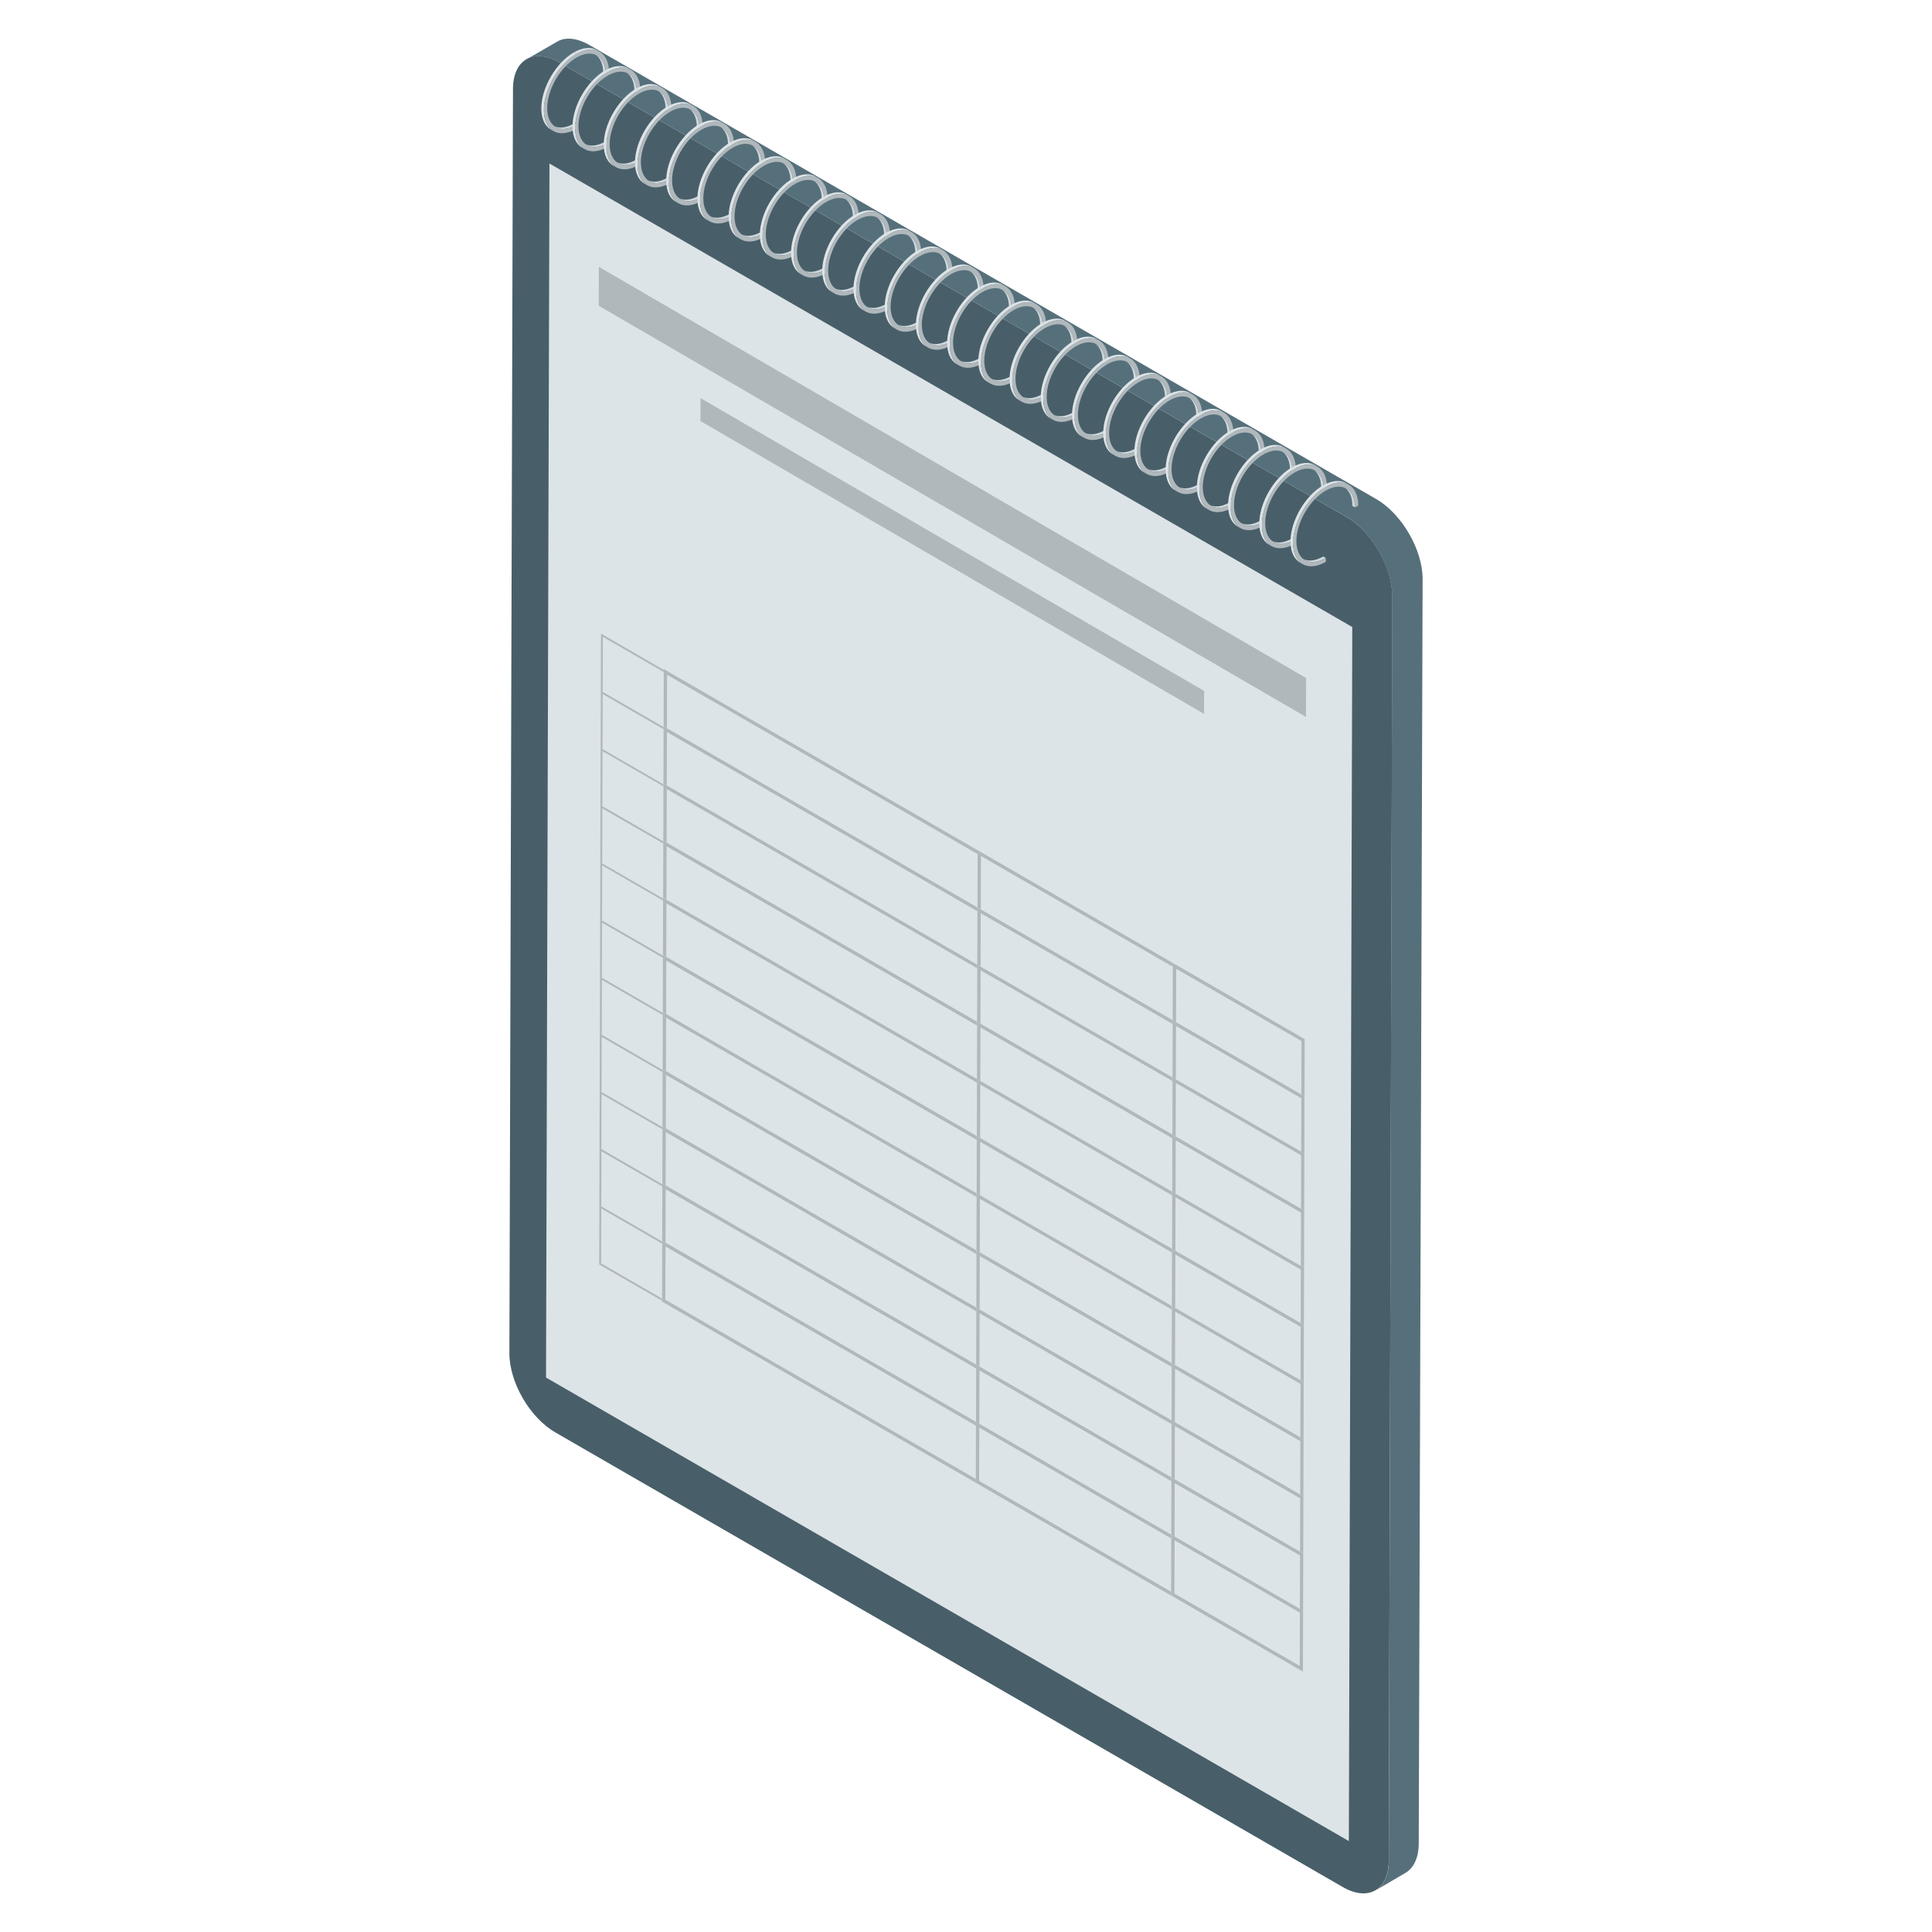 <svg id="Layer_1" enable-background="new 0 0 50 50" height="512" viewBox="0 0 50 50" width="512" xmlns="http://www.w3.org/2000/svg"><g><g><g><g enable-background="new"><g><path d="m36.817 14.983-.1 32.723c0 .376-.133.641-.343.764l-.775.454c.21-.133.343-.387.343-.764l.089-32.723c0-.753-.52-1.671-1.184-2.058l-20.373-11.763c-.332-.189-.631-.211-.852-.078l.786-.454c.21-.132.509-.11.841.078l20.384 11.763c.653.387 1.184 1.306 1.184 2.058z" fill="#56707b"/></g><g><path d="m34.851 13.382c.657.379 1.185 1.302 1.183 2.057l-.093 32.719c-.002.755-.534 1.058-1.191.678l-20.377-11.765c-.664-.383-1.192-1.298-1.19-2.053l.093-32.719c.002-.755.534-1.066 1.198-.683z" fill="#485f69"/></g></g></g><g><g enable-background="new"><g><path d="m14.315 3.25.067.039c.138.08.329.068.541-.054l-.067-.039c-.212.122-.403.134-.541.054z" fill="#cfd8dd"/></g><g><path d="m15.455 1.438-.067-.039c.137.079.221.248.222.488l.067.039c-.001-.239-.085-.408-.222-.488z" fill="#cfd8dd"/></g><g><path d="m15.517 1.338-.067-.039c-.153-.089-.365-.077-.598.058l.067.039c.233-.135.445-.147.598-.058z" fill="#dde4e7"/></g><g><path d="m14.255 3.353.067.039c-.152-.088-.246-.276-.246-.542-.002-.533.375-1.186.842-1.455l-.067-.039c-.467.269-.844.922-.842 1.455.001.266.095.454.246.542z" fill="#dde4e7"/></g><g><path d="m14.918 1.395c-.467.269-.844.922-.842 1.455.002.536.381.752.848.483l-0-.098c-.421.243-.761.049-.762-.434-.001-.48.336-1.068.757-1.311.418-.241.757-.044.759.436l.085-.049c-.002-.533-.381-.749-.844-.481z" fill="#b0b8bc"/></g></g><g enable-background="new"><g><path d="m15.123 3.717.067.039c.138.08.329.068.541-.054l-.067-.039c-.212.122-.403.134-.541.054z" fill="#cfd8dd"/></g><g><path d="m16.263 1.905-.067-.039c.137.079.221.248.222.488l.067.039c-.001-.239-.085-.408-.222-.488z" fill="#cfd8dd"/></g><g><path d="m16.325 1.805-.067-.039c-.153-.089-.365-.077-.598.058l.067.039c.233-.135.445-.147.598-.058z" fill="#dde4e7"/></g><g><path d="m15.063 3.82.067.039c-.152-.088-.246-.276-.246-.542-.002-.533.375-1.186.842-1.455l-.067-.039c-.467.269-.844.922-.842 1.455.001.266.095.454.246.542z" fill="#dde4e7"/></g><g><path d="m15.726 1.862c-.467.269-.844.922-.842 1.455.002.536.381.752.848.483l-0-.098c-.421.243-.761.049-.762-.434-.001-.48.336-1.068.757-1.311.418-.241.757-.044.759.436l.085-.049c-.002-.533-.381-.749-.844-.481z" fill="#b0b8bc"/></g></g><g enable-background="new"><g><path d="m15.931 4.184.067.039c.138.08.329.068.541-.054l-.067-.039c-.212.122-.403.134-.541.054z" fill="#cfd8dd"/></g><g><path d="m17.071 2.372-.067-.039c.137.079.221.248.222.488l.067.039c-.001-.239-.085-.408-.222-.488z" fill="#cfd8dd"/></g><g><path d="m17.133 2.271-.067-.039c-.153-.089-.365-.077-.598.058l.067.039c.233-.135.445-.147.598-.058z" fill="#dde4e7"/></g><g><path d="m15.871 4.287.067.039c-.152-.088-.246-.276-.246-.542-.002-.533.375-1.186.842-1.455l-.067-.039c-.467.269-.844.922-.842 1.455.001.266.095.454.246.542z" fill="#dde4e7"/></g><g><path d="m16.534 2.329c-.467.269-.844.922-.842 1.455.002.536.381.752.848.483l-0-.098c-.421.243-.761.049-.762-.434-.001-.48.336-1.068.757-1.311.418-.241.757-.044.759.436l.085-.049c-.002-.533-.381-.749-.844-.481z" fill="#b0b8bc"/></g></g><g enable-background="new"><g><path d="m16.739 4.651.067.039c.138.08.329.068.541-.054l-.067-.039c-.212.122-.403.134-.541.054z" fill="#cfd8dd"/></g><g><path d="m17.879 2.839-.067-.039c.137.079.221.248.222.488l.067.039c-.001-.239-.085-.408-.222-.488z" fill="#cfd8dd"/></g><g><path d="m17.941 2.738-.067-.039c-.153-.089-.365-.077-.598.058l.067.039c.233-.135.445-.147.598-.058z" fill="#dde4e7"/></g><g><path d="m16.679 4.754.067.039c-.152-.088-.246-.276-.246-.542-.002-.533.375-1.186.842-1.455l-.067-.039c-.467.269-.844.922-.842 1.455.001.266.095.454.246.542z" fill="#dde4e7"/></g><g><path d="m17.342 2.796c-.467.269-.844.922-.842 1.455.002.536.381.752.848.483l-0-.098c-.421.243-.761.049-.762-.434-.001-.48.336-1.068.757-1.311.418-.241.757-.044.759.436l.085-.049c-.002-.533-.381-.749-.844-.481z" fill="#b0b8bc"/></g></g><g enable-background="new"><g><path d="m17.547 5.118.067.039c.138.08.329.068.541-.054l-.067-.039c-.212.122-.403.134-.541.054z" fill="#cfd8dd"/></g><g><path d="m18.687 3.306-.067-.039c.137.079.221.248.222.488l.067.039c-.001-.239-.085-.408-.222-.488z" fill="#cfd8dd"/></g><g><path d="m18.748 3.205-.067-.039c-.153-.089-.365-.077-.598.058l.067.039c.233-.135.445-.147.598-.058z" fill="#dde4e7"/></g><g><path d="m17.487 5.221.067.039c-.152-.088-.246-.276-.246-.542-.002-.533.375-1.186.842-1.455l-.067-.039c-.467.269-.844.922-.842 1.455.001.266.095.454.246.542z" fill="#dde4e7"/></g><g><path d="m18.15 3.263c-.467.269-.844.922-.842 1.455.002.536.381.752.848.483l-0-.098c-.421.243-.761.049-.762-.434-.001-.48.336-1.068.757-1.311.418-.241.757-.044.759.436l.085-.049c-.002-.533-.381-.749-.844-.481z" fill="#b0b8bc"/></g></g><g enable-background="new"><g><path d="m18.355 5.585.067.039c.138.08.329.068.541-.054l-.067-.039c-.212.122-.403.134-.541.054z" fill="#cfd8dd"/></g><g><path d="m19.495 3.773-.067-.039c.137.079.221.248.222.488l.067.039c-.001-.239-.085-.408-.222-.488z" fill="#cfd8dd"/></g><g><path d="m19.556 3.672-.067-.039c-.153-.089-.365-.077-.598.058l.067.039c.233-.135.445-.147.598-.058z" fill="#dde4e7"/></g><g><path d="m18.295 5.688.067.039c-.152-.088-.246-.276-.246-.542-.002-.533.375-1.186.842-1.455l-.067-.039c-.467.269-.844.922-.842 1.455.001.266.095.454.246.542z" fill="#dde4e7"/></g><g><path d="m18.958 3.73c-.467.269-.844.922-.842 1.455.002.536.381.752.848.483l-0-.098c-.421.243-.761.049-.762-.434-.001-.48.336-1.068.757-1.311.418-.241.757-.044.759.436l.085-.049c-.002-.533-.381-.749-.844-.481z" fill="#b0b8bc"/></g></g><g enable-background="new"><g><path d="m19.163 6.052.067.039c.138.08.329.068.541-.054l-.067-.039c-.212.122-.403.134-.541.054z" fill="#cfd8dd"/></g><g><path d="m20.303 4.24-.067-.039c.137.079.221.248.222.488l.067.039c-.001-.239-.085-.408-.222-.488z" fill="#cfd8dd"/></g><g><path d="m20.364 4.139-.067-.039c-.153-.089-.365-.077-.598.058l.067.039c.233-.135.445-.147.598-.058z" fill="#dde4e7"/></g><g><path d="m19.103 6.155.067.039c-.152-.088-.246-.276-.246-.542-.002-.533.375-1.186.842-1.455l-.067-.039c-.467.269-.844.922-.842 1.455.001.266.095.454.246.542z" fill="#dde4e7"/></g><g><path d="m19.766 4.197c-.467.269-.844.922-.842 1.455.002.536.381.752.848.483l-0-.098c-.421.243-.761.049-.762-.434-.001-.48.336-1.068.757-1.311.418-.241.757-.044.759.436l.085-.049c-.002-.533-.381-.749-.844-.481z" fill="#b0b8bc"/></g></g><g enable-background="new"><g><path d="m19.971 6.519.067.039c.138.08.329.068.541-.054l-.067-.039c-.212.122-.403.134-.541.054z" fill="#cfd8dd"/></g><g><path d="m21.111 4.707-.067-.039c.137.079.221.248.222.488l.067.039c-.001-.239-.085-.408-.222-.488z" fill="#cfd8dd"/></g><g><path d="m21.172 4.606-.067-.039c-.153-.089-.365-.077-.598.058l.067.039c.233-.135.445-.147.598-.058z" fill="#dde4e7"/></g><g><path d="m19.911 6.622.067.039c-.152-.088-.246-.276-.246-.542-.002-.533.375-1.186.842-1.455l-.067-.039c-.467.269-.844.922-.842 1.455.001.266.095.454.246.542z" fill="#dde4e7"/></g><g><path d="m20.574 4.664c-.467.269-.844.922-.842 1.455.002.536.381.752.848.483l-0-.098c-.421.243-.761.049-.762-.434-.001-.48.336-1.068.757-1.311.418-.241.757-.044.759.436l.085-.049c-.002-.533-.381-.749-.844-.481z" fill="#b0b8bc"/></g></g><g enable-background="new"><g><path d="m20.778 6.985.067.039c.138.08.329.068.541-.054l-.067-.039c-.212.122-.403.134-.541.054z" fill="#cfd8dd"/></g><g><path d="m21.919 5.174-.067-.039c.137.079.221.248.222.488l.067.039c-.001-.239-.085-.408-.222-.488z" fill="#cfd8dd"/></g><g><path d="m21.98 5.073-.067-.039c-.153-.089-.365-.077-.598.058l.067.039c.233-.135.445-.147.598-.058z" fill="#dde4e7"/></g><g><path d="m20.718 7.089.067.039c-.152-.088-.246-.276-.246-.542-.002-.533.375-1.186.842-1.455l-.067-.039c-.467.269-.844.922-.842 1.455.001.266.095.454.246.542z" fill="#dde4e7"/></g><g><path d="m21.381 5.131c-.467.269-.844.922-.842 1.455.002.536.381.752.848.483l-0-.098c-.421.243-.761.049-.762-.434-.001-.48.336-1.068.757-1.311.418-.241.757-.044.759.436l.085-.049c-.002-.533-.381-.749-.844-.481z" fill="#b0b8bc"/></g></g><g enable-background="new"><g><path d="m21.586 7.452.067.039c.138.08.329.068.541-.054l-.067-.039c-.212.122-.403.134-.541.054z" fill="#cfd8dd"/></g><g><path d="m22.726 5.641-.067-.039c.137.079.221.248.222.488l.067.039c-.001-.239-.085-.408-.222-.488z" fill="#cfd8dd"/></g><g><path d="m22.788 5.54-.067-.039c-.153-.089-.365-.077-.598.058l.067.039c.233-.135.445-.147.598-.058z" fill="#dde4e7"/></g><g><path d="m21.526 7.555.067.039c-.152-.088-.246-.276-.246-.542-.002-.533.375-1.186.842-1.455l-.067-.039c-.467.269-.844.922-.842 1.455.001.266.095.454.246.542z" fill="#dde4e7"/></g><g><path d="m22.189 5.598c-.467.269-.844.922-.842 1.455.002.536.381.752.848.483l-0-.098c-.421.243-.761.049-.762-.434-.001-.48.336-1.068.757-1.311.418-.241.757-.044.759.436l.085-.049c-.002-.533-.381-.749-.844-.481z" fill="#b0b8bc"/></g></g><g enable-background="new"><g><path d="m22.394 7.919.067.039c.138.08.329.068.541-.054l-.067-.039c-.212.122-.403.134-.541.054z" fill="#cfd8dd"/></g><g><path d="m23.534 6.107-.067-.039c.137.079.221.248.222.488l.067.039c-.001-.239-.085-.408-.222-.488z" fill="#cfd8dd"/></g><g><path d="m23.596 6.007-.067-.039c-.153-.089-.365-.077-.598.058l.067.039c.233-.135.445-.147.598-.058z" fill="#dde4e7"/></g><g><path d="m22.334 8.022.067.039c-.152-.088-.246-.276-.246-.542-.002-.533.375-1.186.842-1.455l-.067-.039c-.467.269-.844.922-.842 1.455.001.266.095.454.246.542z" fill="#dde4e7"/></g><g><path d="m22.997 6.065c-.467.269-.844.922-.842 1.455.002.536.381.752.848.483l-0-.098c-.421.243-.761.049-.762-.434-.001-.48.336-1.068.757-1.311.418-.241.757-.044.759.436l.085-.049c-.002-.533-.381-.749-.844-.481z" fill="#b0b8bc"/></g></g><g enable-background="new"><g><path d="m23.202 8.386.067.039c.138.08.329.068.541-.054l-.067-.039c-.212.122-.403.134-.541.054z" fill="#cfd8dd"/></g><g><path d="m24.342 6.574-.067-.039c.137.079.221.248.222.488l.067.039c-.001-.239-.085-.408-.222-.488z" fill="#cfd8dd"/></g><g><path d="m24.404 6.474-.067-.039c-.153-.089-.365-.077-.598.058l.067.039c.233-.135.445-.147.598-.058z" fill="#dde4e7"/></g><g><path d="m23.142 8.489.067.039c-.152-.088-.246-.276-.246-.542-.002-.533.375-1.186.842-1.455l-.067-.039c-.467.269-.844.922-.842 1.455.001.266.095.454.246.542z" fill="#dde4e7"/></g><g><path d="m23.805 6.532c-.467.269-.844.922-.842 1.455.002.536.381.752.848.483l-0-.098c-.421.243-.761.049-.762-.434-.001-.48.336-1.068.757-1.311.418-.241.757-.044.759.436l.085-.049c-.002-.533-.381-.749-.844-.481z" fill="#b0b8bc"/></g></g><g enable-background="new"><g><path d="m24.01 8.853.067.039c.138.08.329.068.541-.054l-.067-.039c-.212.122-.403.134-.541.054z" fill="#cfd8dd"/></g><g><path d="m25.15 7.041-.067-.039c.137.079.221.248.222.488l.067.039c-.001-.239-.085-.408-.222-.488z" fill="#cfd8dd"/></g><g><path d="m25.211 6.941-.067-.039c-.153-.089-.365-.077-.598.058l.067.039c.233-.135.445-.147.598-.058z" fill="#dde4e7"/></g><g><path d="m23.95 8.956.067.039c-.152-.088-.246-.276-.246-.542-.002-.533.375-1.186.842-1.455l-.067-.039c-.467.269-.844.922-.842 1.455.001.266.095.454.246.542z" fill="#dde4e7"/></g><g><path d="m24.613 6.999c-.467.269-.844.922-.842 1.455.002.536.381.752.848.483l-0-.098c-.421.243-.761.049-.762-.434-.001-.48.336-1.068.757-1.311.418-.241.757-.044.759.436l.085-.049c-.002-.533-.381-.749-.844-.481z" fill="#b0b8bc"/></g></g><g enable-background="new"><g><path d="m24.818 9.32.067.039c.138.08.329.068.541-.054l-.067-.039c-.212.122-.403.134-.541.054z" fill="#cfd8dd"/></g><g><path d="m25.958 7.508-.067-.039c.137.079.221.248.222.488l.067.039c-.001-.239-.085-.408-.222-.488z" fill="#cfd8dd"/></g><g><path d="m26.019 7.408-.067-.039c-.153-.089-.365-.077-.598.058l.067.039c.233-.135.445-.147.598-.058z" fill="#dde4e7"/></g><g><path d="m24.758 9.423.067.039c-.152-.088-.246-.276-.246-.542-.002-.533.375-1.186.842-1.455l-.067-.039c-.467.269-.844.922-.842 1.455.001.266.095.454.246.542z" fill="#dde4e7"/></g><g><path d="m25.421 7.465c-.467.269-.844.922-.842 1.455.002.536.381.752.848.483l-0-.098c-.421.243-.761.049-.762-.434-.001-.48.336-1.068.757-1.311.418-.241.757-.044.759.436l.085-.049c-.002-.533-.381-.749-.844-.481z" fill="#b0b8bc"/></g></g><g enable-background="new"><g><path d="m25.626 9.787.067.039c.138.08.329.068.541-.054l-.067-.039c-.212.122-.403.134-.541.054z" fill="#cfd8dd"/></g><g><path d="m26.766 7.975-.067-.039c.137.079.221.248.222.488l.067.039c-.001-.239-.085-.408-.222-.488z" fill="#cfd8dd"/></g><g><path d="m26.827 7.875-.067-.039c-.153-.089-.365-.077-.598.058l.067.039c.233-.135.445-.147.598-.058z" fill="#dde4e7"/></g><g><path d="m25.566 9.89.067.039c-.152-.088-.246-.276-.246-.542-.002-.533.375-1.186.842-1.455l-.067-.039c-.467.269-.844.922-.842 1.455.001.266.095.454.246.542z" fill="#dde4e7"/></g><g><path d="m26.229 7.932c-.467.269-.844.922-.842 1.455.002.536.381.752.848.483l-0-.098c-.421.243-.761.049-.762-.434-.001-.48.336-1.068.757-1.311.418-.241.757-.044.759.436l.085-.049c-.002-.533-.381-.749-.844-.481z" fill="#b0b8bc"/></g></g><g enable-background="new"><g><path d="m26.434 10.254.067.039c.138.08.329.068.541-.054l-.067-.039c-.212.122-.403.134-.541.054z" fill="#cfd8dd"/></g><g><path d="m27.574 8.442-.067-.039c.137.079.221.248.222.488l.067.039c-.001-.239-.085-.408-.222-.488z" fill="#cfd8dd"/></g><g><path d="m27.635 8.342-.067-.039c-.153-.089-.365-.077-.598.058l.067.039c.233-.135.445-.147.598-.058z" fill="#dde4e7"/></g><g><path d="m26.374 10.357.067.039c-.152-.088-.246-.276-.246-.542-.002-.533.375-1.186.842-1.455l-.067-.039c-.467.269-.844.922-.842 1.455.001.266.095.454.246.542z" fill="#dde4e7"/></g><g><path d="m27.037 8.399c-.467.269-.844.922-.842 1.455.002.536.381.752.848.483l-0-.098c-.421.243-.761.049-.762-.434-.001-.48.336-1.068.757-1.311.418-.241.757-.044.759.436l.085-.049c-.002-.533-.381-.749-.844-.481z" fill="#b0b8bc"/></g></g><g enable-background="new"><g><path d="m27.241 10.721.067.039c.138.08.329.068.541-.054l-.067-.039c-.212.122-.403.134-.541.054z" fill="#cfd8dd"/></g><g><path d="m28.381 8.909-.067-.039c.137.079.221.248.222.488l.067.039c-.001-.239-.085-.408-.222-.488z" fill="#cfd8dd"/></g><g><path d="m28.443 8.808-.067-.039c-.153-.089-.365-.077-.598.058l.067.039c.233-.135.445-.147.598-.058z" fill="#dde4e7"/></g><g><path d="m27.181 10.824.067.039c-.152-.088-.246-.276-.246-.542-.002-.533.375-1.186.842-1.455l-.067-.039c-.467.269-.844.922-.842 1.455.001.266.095.454.246.542z" fill="#dde4e7"/></g><g><path d="m27.844 8.866c-.467.269-.844.922-.842 1.455.002.536.381.752.848.483l-0-.098c-.421.243-.761.049-.762-.434-.001-.48.336-1.068.757-1.311.418-.241.757-.044.759.436l.085-.049c-.002-.533-.381-.749-.844-.481z" fill="#b0b8bc"/></g></g><g enable-background="new"><g><path d="m28.049 11.188.067.039c.138.08.329.068.541-.054l-.067-.039c-.212.122-.403.134-.541.054z" fill="#cfd8dd"/></g><g><path d="m29.189 9.376-.067-.039c.137.079.221.248.222.488l.067.039c-.001-.239-.085-.408-.222-.488z" fill="#cfd8dd"/></g><g><path d="m29.251 9.275-.067-.039c-.153-.089-.365-.077-.598.058l.067.039c.233-.135.445-.147.598-.058z" fill="#dde4e7"/></g><g><path d="m27.989 11.291.067.039c-.152-.088-.246-.276-.246-.542-.002-.533.375-1.186.842-1.455l-.067-.039c-.467.269-.844.922-.842 1.455.001.266.095.454.246.542z" fill="#dde4e7"/></g><g><path d="m28.652 9.333c-.467.269-.844.922-.842 1.455.002.536.381.752.848.483l-0-.098c-.421.243-.761.049-.762-.434-.001-.48.336-1.068.757-1.311.418-.241.757-.044.759.436l.085-.049c-.002-.533-.381-.749-.844-.481z" fill="#b0b8bc"/></g></g><g enable-background="new"><g><path d="m28.857 11.655.067.039c.138.08.329.068.541-.054l-.067-.039c-.212.122-.403.134-.541.054z" fill="#cfd8dd"/></g><g><path d="m29.997 9.843-.067-.039c.137.079.221.248.222.488l.067.039c-.001-.239-.085-.408-.222-.488z" fill="#cfd8dd"/></g><g><path d="m30.059 9.742-.067-.039c-.153-.089-.365-.077-.598.058l.067.039c.233-.135.445-.147.598-.058z" fill="#dde4e7"/></g><g><path d="m28.797 11.758.067.039c-.152-.088-.246-.276-.246-.542-.002-.533.375-1.186.842-1.455l-.067-.039c-.467.269-.844.922-.842 1.455.001.266.095.454.246.542z" fill="#dde4e7"/></g><g><path d="m29.46 9.8c-.467.269-.844.922-.842 1.455.002.536.381.752.848.483l-0-.098c-.421.243-.761.049-.762-.434-.001-.48.336-1.068.757-1.311.418-.241.757-.044.759.436l.085-.049c-.002-.533-.381-.749-.844-.481z" fill="#b0b8bc"/></g></g><g enable-background="new"><g><path d="m29.665 12.122.067.039c.138.08.329.068.541-.054l-.067-.039c-.212.122-.403.134-.541.054z" fill="#cfd8dd"/></g><g><path d="m30.805 10.31-.067-.039c.137.079.221.248.222.488l.067.039c-.001-.239-.085-.408-.222-.488z" fill="#cfd8dd"/></g><g><path d="m30.867 10.209-.067-.039c-.153-.089-.365-.077-.598.058l.067.039c.233-.135.445-.147.598-.058z" fill="#dde4e7"/></g><g><path d="m29.605 12.225.067.039c-.152-.088-.246-.276-.246-.542-.002-.533.375-1.186.842-1.455l-.067-.039c-.467.269-.844.922-.842 1.455.001.266.095.454.246.542z" fill="#dde4e7"/></g><g><path d="m30.268 10.267c-.467.269-.844.922-.842 1.455.002.536.381.752.848.483l-0-.098c-.421.243-.761.049-.762-.434-.001-.48.336-1.068.757-1.311.418-.241.757-.044.759.436l.085-.049c-.002-.533-.381-.749-.844-.481z" fill="#b0b8bc"/></g></g><g enable-background="new"><g><path d="m30.473 12.589.067.039c.138.08.329.068.541-.054l-.067-.039c-.212.122-.403.134-.541.054z" fill="#cfd8dd"/></g><g><path d="m31.613 10.777-.067-.039c.137.079.221.248.222.488l.067.039c-.001-.239-.085-.408-.222-.488z" fill="#cfd8dd"/></g><g><path d="m31.674 10.676-.067-.039c-.153-.089-.365-.077-.598.058l.067.039c.233-.135.445-.147.598-.058z" fill="#dde4e7"/></g><g><path d="m30.413 12.692.067.039c-.152-.088-.246-.276-.246-.542-.002-.533.375-1.186.842-1.455l-.067-.039c-.467.269-.844.922-.842 1.455.001.266.095.454.246.542z" fill="#dde4e7"/></g><g><path d="m31.076 10.734c-.467.269-.844.922-.842 1.455.002.536.381.752.848.483l-0-.098c-.421.243-.761.049-.762-.434-.001-.48.336-1.068.757-1.311.418-.241.757-.044.759.436l.085-.049c-.002-.533-.381-.749-.844-.481z" fill="#b0b8bc"/></g></g><g enable-background="new"><g><path d="m31.281 13.056.067.039c.138.08.329.068.541-.054l-.067-.039c-.212.122-.403.134-.541.054z" fill="#cfd8dd"/></g><g><path d="m32.421 11.244-.067-.039c.137.079.221.248.222.488l.067.039c-.001-.239-.085-.408-.222-.488z" fill="#cfd8dd"/></g><g><path d="m32.482 11.143-.067-.039c-.153-.089-.365-.077-.598.058l.067.039c.233-.135.445-.147.598-.058z" fill="#dde4e7"/></g><g><path d="m31.221 13.159.067.039c-.152-.088-.246-.276-.246-.542-.002-.533.375-1.186.842-1.455l-.067-.039c-.467.269-.844.922-.842 1.455.001.266.095.454.246.542z" fill="#dde4e7"/></g><g><path d="m31.884 11.201c-.467.269-.844.922-.842 1.455.002.536.381.752.848.483l-0-.098c-.421.243-.761.049-.762-.434-.001-.48.336-1.068.757-1.311.418-.241.757-.044.759.436l.085-.049c-.002-.533-.381-.749-.844-.481z" fill="#b0b8bc"/></g></g><g enable-background="new"><g><path d="m32.089 13.522.067.039c.138.08.329.068.541-.054l-.067-.039c-.212.122-.403.134-.541.054z" fill="#cfd8dd"/></g><g><path d="m33.229 11.711-.067-.039c.137.079.221.248.222.488l.067.039c-.001-.239-.085-.408-.222-.488z" fill="#cfd8dd"/></g><g><path d="m33.29 11.61-.067-.039c-.153-.089-.365-.077-.598.058l.067.039c.233-.135.445-.147.598-.058z" fill="#dde4e7"/></g><g><path d="m32.029 13.626.067.039c-.152-.088-.246-.276-.246-.542-.002-.533.375-1.186.842-1.455l-.067-.039c-.467.269-.844.922-.842 1.455.001.266.095.454.246.542z" fill="#dde4e7"/></g><g><path d="m32.692 11.668c-.467.269-.844.922-.842 1.455.002.536.381.752.848.483l-0-.098c-.421.243-.761.049-.762-.434-.001-.48.336-1.068.757-1.311.418-.241.757-.044.759.436l.085-.049c-.002-.533-.381-.749-.844-.481z" fill="#b0b8bc"/></g></g><g enable-background="new"><g><path d="m32.897 13.989.067.039c.138.08.329.068.541-.054l-.067-.039c-.212.122-.403.134-.541.054z" fill="#cfd8dd"/></g><g><path d="m34.037 12.178-.067-.039c.137.079.221.248.222.488l.067.039c-.001-.239-.085-.408-.222-.488z" fill="#cfd8dd"/></g><g><path d="m34.098 12.077-.067-.039c-.153-.089-.365-.077-.598.058l.067.039c.233-.135.445-.147.598-.058z" fill="#dde4e7"/></g><g><path d="m32.837 14.092.067.039c-.152-.088-.246-.276-.246-.542-.002-.533.375-1.186.842-1.455l-.067-.039c-.467.269-.844.922-.842 1.455.001.266.095.454.246.542z" fill="#dde4e7"/></g><g><path d="m33.5 12.135c-.467.269-.844.922-.842 1.455.002.536.381.752.848.483l-0-.098c-.421.243-.761.049-.762-.434-.001-.48.336-1.068.757-1.311.418-.241.757-.044.759.436l.085-.049c-.002-.533-.381-.749-.844-.481z" fill="#b0b8bc"/></g></g><g enable-background="new"><g><path d="m33.704 14.456.067.039c.138.08.329.068.541-.054l-.067-.039c-.212.122-.403.134-.541.054z" fill="#cfd8dd"/></g><g><path d="m34.845 12.644-.067-.039c.137.079.221.248.222.488l.067.039c-.001-.239-.085-.408-.222-.488z" fill="#cfd8dd"/></g><g><path d="m34.906 12.544-.067-.039c-.153-.089-.365-.077-.598.058l.067.039c.233-.135.445-.147.598-.058z" fill="#dde4e7"/></g><g><path d="m33.644 14.559.067.039c-.152-.088-.246-.276-.246-.542-.002-.533.375-1.186.842-1.455l-.067-.039c-.467.269-.844.922-.842 1.455.001.266.095.454.246.542z" fill="#dde4e7"/></g><g><path d="m34.307 12.602c-.467.269-.844.922-.842 1.455.002.536.381.752.848.483l-0-.098c-.421.243-.761.049-.762-.434-.001-.48.336-1.068.757-1.311.418-.241.757-.044.759.436l.085-.049c-.002-.533-.381-.749-.844-.481z" fill="#b0b8bc"/></g></g></g><g><path d="m34.997 16.228-.089 31.419-20.777-11.996.089-31.419z" fill="#dde4e7"/></g></g><g><g><path d="m30.345 27.884-.004 1.477.004-1.382-4.967-2.868-.004 1.382-.086-.05.004-1.477.086.05z" fill="#b0b8bc"/></g><g><path d="m30.328 33.799-.004 1.477.004-1.382-4.967-2.868-.004 1.382-.086-.05.004-1.477.086.05z" fill="#b0b8bc"/></g><g><path d="m33.641 41.637.083.048-.004 1.576-3.326-1.92-.086-.05.004-1.576.086.05zm-.004 1.477.004-1.379-3.243-1.872-.004 1.379z" fill="#b0b8bc"/></g><g enable-background="new"><g><path d="m33.728 40.205-.004 1.481-.083-.048.004-1.382-3.243-1.872-.004 1.382-.086-.05.004-1.481.086.05 3.243 1.872z" fill="#b0b8bc"/></g><g><path d="m33.732 38.727-.004 1.477-.083-.048.004-1.379-3.243-1.872-.004 1.379-.086-.05.004-1.477.086.05 3.243 1.872z" fill="#b0b8bc"/></g><g><path d="m33.736 37.246-.004 1.481-.083-.048.004-1.382-3.243-1.872-.004 1.382-.086-.05.004-1.481.086.05 3.243 1.872z" fill="#b0b8bc"/></g></g><g><path d="m33.74 35.769-.004 1.477-.083-.048.004-1.382-3.243-1.872-.004 1.382-.086-.05.004-1.477.086.05 3.243 1.872z" fill="#b0b8bc"/></g><g><path d="m17.137 32.13-0.0.056-1.577-.911-.004 1.421 1.577.911-0.0.056-1.626-.939.004-1.477 0-.056.049.028z" fill="#b0b8bc"/></g><g enable-background="new"><g><path d="m17.145 29.172-0.0.056-1.577-.911-.004 1.421-.049-.028-0.0.056.004-1.477 0-.056.049.028z" fill="#b0b8bc"/></g><g><path d="m17.149 27.691-0.0.056-1.577-.911-.004 1.424-.049-.028-0.0.056.004-1.481 0-.056.049.028z" fill="#b0b8bc"/></g><g><path d="m17.219 33.636 8.036 4.639-0.0.099-8.121-4.689 0-.021 0-.056.004-1.421 0-.056 0-.021.086.05 8.036 4.639-0.0.099-8.036-4.639z" fill="#b0b8bc"/></g><g><path d="m25.263 35.317-.004 1.481.004-1.382-8.036-4.639-.004 1.382-.086-.05-0.0.021.004-1.424 0-.056 0-.021.086.05z" fill="#b0b8bc"/></g><g><path d="m25.267 33.84-.004 1.477.004-1.379-8.036-4.639-.004 1.379-.086-.05-0.0.021.004-1.421 0-.056 0-.021.086.05z" fill="#b0b8bc"/></g><g><path d="m25.271 32.359-.004 1.481.004-1.382-8.036-4.639-.004 1.382-.086-.05-0.0.021.004-1.424 0-.056 0-.021.086.05z" fill="#b0b8bc"/></g><g><path d="m25.34 38.325 4.967 2.868-0.0.099-4.967-2.868-.086-.05.004-1.576.086.05 4.967 2.868-0.0.099-4.967-2.868z" fill="#b0b8bc"/></g><g><path d="m30.316 38.235-.004 1.481.004-1.382-4.967-2.868-.004 1.382-.086-.05.004-1.481.086.05z" fill="#b0b8bc"/></g><g><path d="m25.279 29.401-.004 1.481.004-1.382-8.036-4.639-.004 1.382-.086-.05-0.0.021.004-1.424 0-.056 0-.021.086.05z" fill="#b0b8bc"/></g><g><path d="m30.32 36.758-.004 1.477.004-1.379-4.967-2.868-.004 1.379-.086-.05.004-1.477.086.05z" fill="#b0b8bc"/></g><g><path d="m25.283 27.924-.004 1.477.004-1.382-8.036-4.639-.004 1.382-.086-.05-0.0.021.004-1.424 0-.053 0-.021.086.05z" fill="#b0b8bc"/></g><g><path d="m25.288 26.443-.004 1.481.004-1.382-8.036-4.639-.004 1.382-.086-.05-0.0.021.004-1.424 0-.056 0-.021.086.05z" fill="#b0b8bc"/></g><g><path d="m30.333 32.319-.004 1.481.004-1.382-4.967-2.868-.004 1.382-.086-.05.004-1.481.086.05z" fill="#b0b8bc"/></g><g><path d="m30.337 30.842-.004 1.477.004-1.382-4.967-2.868-.004 1.382-.086-.05.004-1.477.086.05z" fill="#b0b8bc"/></g><g><path d="m30.341 29.361-.004 1.481.004-1.382-4.967-2.868-.004 1.382-.086-.05.004-1.481.086.05z" fill="#b0b8bc"/></g><g><path d="m33.744 34.289-.004 1.481-.083-.048.004-1.382-3.243-1.872-.004 1.382-.086-.05.004-1.481.086.05 3.243 1.872z" fill="#b0b8bc"/></g><g><path d="m33.749 32.811-.004 1.477-.083-.048.004-1.382-3.243-1.872-.004 1.382-.086-.05.004-1.477.086.05 3.243 1.872z" fill="#b0b8bc"/></g><g><path d="m33.753 31.331-.004 1.481-.083-.048.004-1.382-3.243-1.872-.004 1.382-.086-.05.004-1.481.086.05 3.243 1.872z" fill="#b0b8bc"/></g><g><path d="m33.757 29.853-.004 1.477-.083-.048.004-1.382-3.243-1.872-.004 1.382-.086-.05.004-1.477.086.05 3.243 1.872z" fill="#b0b8bc"/></g><g><path d="m33.761 28.373-.004 1.481-.083-.048.004-1.382-3.243-1.872-.004 1.382-.086-.05.004-1.481.086.05 3.243 1.872z" fill="#b0b8bc"/></g></g><g><path d="m17.154 26.214-0.0.056-1.577-.911-.004 1.421-.049-.028-0.0.056.004-1.477 0-.056.049.028z" fill="#b0b8bc"/></g><g><path d="m30.324 35.277-.004 1.481.004-1.382-4.967-2.868-.004 1.382-.086-.05.004-1.481.086.05z" fill="#b0b8bc"/></g><g><path d="m25.275 30.882-.004 1.477.004-1.382-8.036-4.639-.004 1.382-.086-.05-0.0.021.004-1.421 0-.056 0-.021.086.05z" fill="#b0b8bc"/></g><g><path d="m17.158 24.733-0.0.056-1.577-.911-.004 1.424-.049-.028-0.0.056.004-1.481 0-.056.049.028z" fill="#b0b8bc"/></g><g><path d="m17.162 23.256-0.0.053-1.577-.911-.004 1.424-.049-.028-0.0.056.004-1.481 0-.053.049.028z" fill="#b0b8bc"/></g><g><path d="m17.166 21.775-0.0.056-1.577-.911-.004 1.424-.049-.028-0.0.053.004-1.477 0-.056.049.028z" fill="#b0b8bc"/></g><g><path d="m17.17 20.298-0.0.053-1.577-.911-.004 1.424-.049-.028-0.0.056.004-1.481 0-.053.049.028z" fill="#b0b8bc"/></g><g><path d="m25.292 24.966-.004 1.477.004-1.382-8.036-4.639-.004 1.382-.086-.05-0.0.021.004-1.424 0-.053 0-.021.086.05z" fill="#b0b8bc"/></g><g><path d="m25.3 22.004-.004 1.481.004-1.382-8.036-4.639-.004 1.382-.086-.05-0.0.021.004-1.424 0-.056 0-.021z" fill="#b0b8bc"/></g><g><path d="m25.296 23.485-.004 1.481.004-1.382-8.036-4.639-.004 1.382-.086-.05-0.0.021.004-1.424 0-.056 0-.021.086.05z" fill="#b0b8bc"/></g><g><path d="m17.175 18.817-0.0.056-1.577-.911-.004 1.424-.049-.028-0.0.053.004-1.477 0-.056.049.028z" fill="#b0b8bc"/></g><g><path d="m17.179 17.337-0.0.056-1.577-.911-.004 1.424-.049-.028-0.0.056.004-1.537z" fill="#b0b8bc"/></g><g><path d="m33.765 26.892-.004 1.481-.083-.048.004-1.382-3.243-1.872-.004 1.382-.086-.05.004-1.481z" fill="#b0b8bc"/></g><g><path d="m30.349 26.403-.004 1.481.004-1.382-4.967-2.868-.004 1.382-.086-.05.004-1.481.086.05z" fill="#b0b8bc"/></g><g><path d="m30.354 24.922-.004 1.481.004-1.382-4.967-2.868-.004 1.382-.086-.05.004-1.481z" fill="#b0b8bc"/></g><g><path d="m17.141 30.649-0.0.056-1.577-.911-.004 1.424-.049-.028-0.0.056.004-1.481 0-.056.049.028z" fill="#b0b8bc"/></g></g><g><g><path d="m33.802 17.547-.003 1.008-18.303-10.641.003-1.008z" fill="#b0b8bc"/></g><g><path d="m31.163 17.881-.002.594-13.034-7.578.002-.594z" fill="#b0b8bc"/></g></g></g></svg>